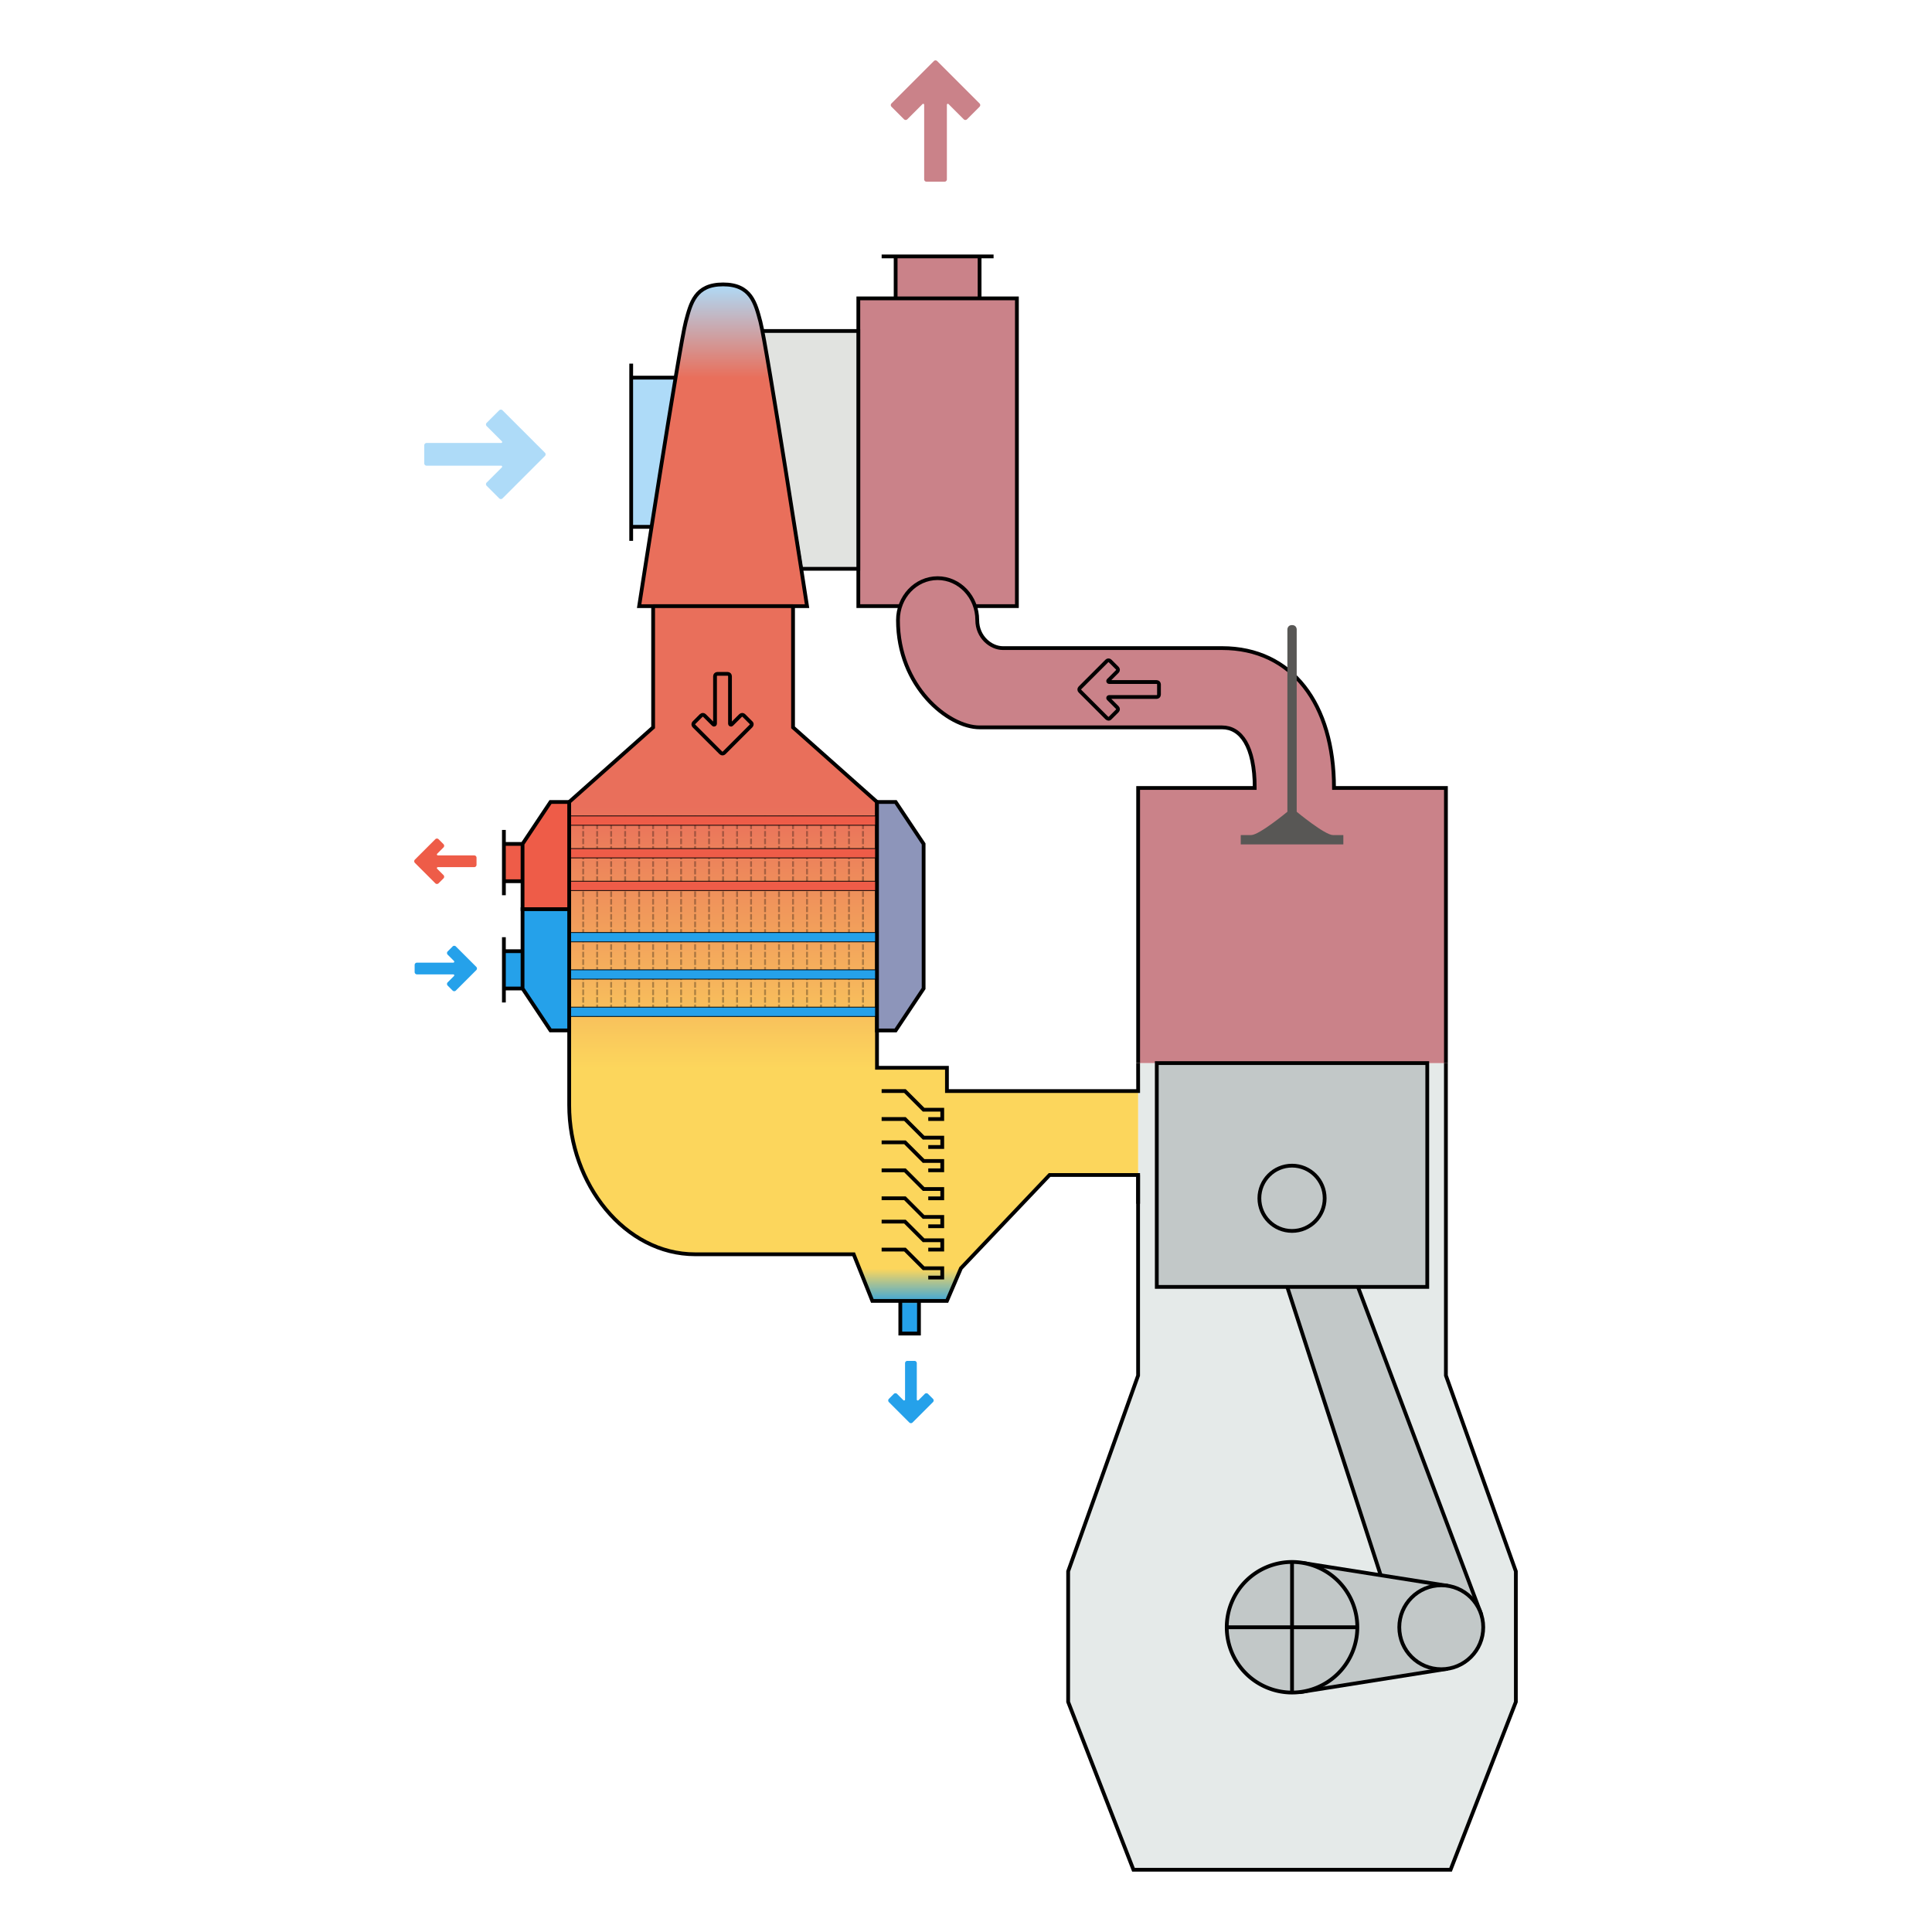 <svg viewBox="0 0 512 512" xmlns="http://www.w3.org/2000/svg">
  <linearGradient id="a" x1="200" x2="200" y1="335" y2="110" gradientTransform="matrix(1.236 0 0 1.236 -59.262 -60.559)" gradientUnits="userSpaceOnUse">
    <stop stop-color="#25a1ea" offset="0"/>
    <stop stop-color="#25a1ea" offset=".027"/>
    <stop stop-color="#fcd65c" offset=".062"/>
    <stop stop-color="#fcd65c" offset=".253"/>
    <stop stop-color="#e96f5b" offset=".502"/>
    <stop stop-color="#e96f5b" offset=".911"/>
    <stop stop-color="#aedbf8" offset="1"/>
  </linearGradient>
  <path fill="#aedbf8" stroke="#000" d="m173.08 139.62h-5.809v-39.542h12.235zm-5.809 0v3.707m0-43.249 7e-3 -3.707"/>
  <path fill="#e5eae9" d="m383.18 281.73v82.791h-81.568v-82.791"/>
  <g stroke="#000">
    <path fill="#e5eae9" d="m383.18 281.73v82.791l18.538 51.899v34.599l-17.302 44.485h-84.04l-17.302-44.485v-34.599l18.538-51.899-7e-3 -53.135"/>
    <path fill="#ca8289" d="m259.6 67.952h3.708m-25.954 0h-3.708m24.718 92.676h11.123v-81.555h-9.887v-11.121h-22.246v11.121h-9.887v81.555h11.123m-1.236-81.555h22.246"/>
    <path fill="#ca8289" d="m301.62 281.73v-72.906h30.897c0-11.121-3.708-16.064-8.651-16.064h-64.266c-8.33 0-21.628-10.862-21.628-28.421 0-6.141 4.709-11.121 10.505-11.121 5.796 0 10.505 4.98 10.505 11.121 0 4.473 3.584 7.414 6.797 7.414h58.086c18.538 0 29.661 14.828 29.661 37.071h29.661v72.906"/>
    <path fill="#e1e3e0" d="m227.46 150.74h-15.201l-10.381-63.02h25.583z"/>
    <path fill="url(#a)" d="m238.59 344.75h4.944m-70.445-184.12h37.076m91.448 121.1 7e-3 7.414h-50.671v-6.178h-18.538v-70.434l-22.246-19.771v-32.128h3.708s-10.703-69.198-12.359-75.377c-1.322-4.943-2.472-9.886-9.887-9.886s-8.565 4.943-9.887 9.886c-1.656 6.178-12.359 75.377-12.359 75.377h3.708v32.128l-22.246 19.771v80.32c0 21.007 14.831 39.542 33.369 39.542h42.02l4.944 12.357h7.415v8.65h4.944v-8.65h7.415l3.708-8.65 23.482-24.714h23.482v7.617"/>
  </g>
  <g fill="#c2c8c8" stroke="#000">
    <path d="m334.19 319.62 15.475-5.682 42.702 113.43-20.963 7.056z"/>
    <path d="m345 448.36 38.276-6.069 0.047-22.086-37.563-5.929z"/>
    <path d="m306.56 281.73v59.313h71.681v-59.313z"/>
    <circle cx="381.95" cy="431.24" r="11.123"/>
    <circle cx="342.4" cy="317.56" r="8.651"/>
  </g>
  <g>
    <path fill="#25a1ea" d="m119.94 250.83-1.298 1.298a0.618 0.618 0 0 0 0 0.874l1.668 1.668a0.256 0.256 0 0 1-0.18 0.437h-9.627a0.618 0.618 0 0 0-0.618 0.618v1.878a0.618 0.618 0 0 0 0.618 0.618h9.627a0.256 0.256 0 0 1 0.18 0.437l-1.668 1.668a0.618 0.618 0 0 0 0 0.874l1.298 1.298a0.618 0.618 0 0 0 0.874 0l5.401-5.4a0.618 0.618 0 0 0 0-0.874l-5.401-5.4a0.618 0.618 0 0 0-0.874 0z"/>
    <path fill="#25a1ea" d="m247.24 370.7-1.298-1.298a0.618 0.618 0 0 0-0.874 0l-1.668 1.668a0.256 0.256 0 0 1-0.438-0.18v-9.626a0.618 0.618 0 0 0-0.618-0.618h-1.879a0.618 0.618 0 0 0-0.618 0.618v9.626a0.256 0.256 0 0 1-0.438 0.18l-1.668-1.668a0.618 0.618 0 0 0-0.874 0l-1.298 1.298a0.618 0.618 0 0 0 0 0.874l5.401 5.4a0.618 0.618 0 0 0 0.874 0l5.401-5.4a0.618 0.618 0 0 0 0-0.874z"/>
    <path fill="#ee5c48" d="m116.23 222.41 1.298 1.298a0.618 0.618 0 0 1 0 0.874l-1.668 1.668a0.256 0.256 0 0 0 0.18 0.437h9.627a0.618 0.618 0 0 1 0.618 0.618v1.878a0.618 0.618 0 0 1-0.618 0.618h-9.627a0.256 0.256 0 0 0-0.18 0.437l1.668 1.668a0.618 0.618 0 0 1 0 0.874l-1.298 1.298a0.618 0.618 0 0 1-0.874 0l-5.401-5.4a0.618 0.618 0 0 1 0-0.874l5.401-5.4a0.618 0.618 0 0 1 0.874 0z"/>
    <path fill="#aedbf8" d="m132.3 108.73-3.325 3.324a0.618 0.618 0 0 0 0 0.874l4.029 4.028a0.256 0.256 0 0 1-0.18 0.437h-19.774a0.618 0.618 0 0 0-0.618 0.618v4.782a0.618 0.618 0 0 0 0.618 0.618h19.774a0.256 0.256 0 0 1 0.18 0.437l-4.029 4.028a0.618 0.618 0 0 0 0 0.874l3.325 3.324a0.618 0.618 0 0 0 0.874 0l11.234-11.232a0.618 0.618 0 0 0 0-0.874l-11.234-11.232a0.618 0.618 0 0 0-0.874 0z"/>
    <path fill="#ca8289" d="m259.6 28.287-3.325 3.324a0.618 0.618 0 0 1-0.874 0l-4.029-4.028a0.256 0.256 0 0 0-0.438 0.18v19.771a0.618 0.618 0 0 1-0.618 0.618h-4.783a0.618 0.618 0 0 1-0.618-0.618v-19.771a0.256 0.256 0 0 0-0.438-0.18l-4.029 4.028a0.618 0.618 0 0 1-0.874 3e-6l-3.325-3.324a0.618 0.618 0 0 1 0-0.874l11.234-11.232a0.618 0.618 0 0 1 0.874 0l11.234 11.232a0.618 0.618 0 0 1 0 0.874z"/>
  </g>
  <g fill="none" stroke="#000">
    <path d="m296.1 188.38c0.241-0.241 0.241-0.632 0-0.874l-2.361-2.36c-0.162-0.161-0.048-0.438 0.18-0.437h12.606c0.341 0 0.618-0.277 0.618-0.618v-2.731c0-0.341-0.277-0.618-0.618-0.618h-12.606c-0.229 2.9e-4 -0.343-0.277-0.18-0.437l2.361-2.36c0.241-0.241 0.241-0.632 0-0.874l-1.903-1.903c-0.241-0.241-0.632-0.241-0.874 0l-7.119 7.118c-0.241 0.241-0.241 0.632 0 0.874l7.119 7.118c0.241 0.241 0.632 0.241 0.753 0.124z"/>
    <path d="m197.13 189.62c-0.241-0.241-0.632-0.241-0.874 0l-2.361 2.36c-0.161 0.162-0.438 0.048-0.438-0.18v-12.604c0-0.341-0.277-0.618-0.618-0.618h-2.731c-0.341 0-0.618 0.277-0.618 0.618v12.604c2.9e-4 0.229-0.277 0.343-0.438 0.18l-2.361-2.36c-0.241-0.241-0.632-0.241-0.874 0l-1.903 1.903c-0.241 0.241-0.241 0.632 0 0.874l7.119 7.118c0.241 0.241 0.632 0.241 0.874 0l7.119-7.118c0.241-0.241 0.241-0.632 0.124-0.753z"/>
    <path d="m233.64 289.14h6.179l4.944 4.943h4.944v2.471h-3.708"/>
    <path d="m233.64 296.55h6.179l4.944 4.943h4.944v2.471h-3.708"/>
    <path d="m233.64 302.73h6.179l4.944 4.943h4.944v2.471h-3.708"/>
    <path d="m233.64 310.15h6.179l4.944 4.943h4.944v2.471h-3.708"/>
    <path d="m233.64 317.56h6.179l4.944 4.943h4.944v2.471h-3.708"/>
    <path d="m233.64 323.74h6.179l4.944 4.943h4.944v2.471h-3.708"/>
    <path d="m233.64 331.15h6.179l4.944 4.943h4.944v2.471h-3.708"/>
  </g>
  <path fill="#c2c8c8" stroke="#000" d="m325.1 431.24h34.605m-17.302-17.3v34.599m17.302-17.3a17.302 17.3 0 0 1-17.302 17.3 17.302 17.3 0 0 1-17.302-17.3 17.302 17.3 0 0 1 17.302-17.3 17.302 17.3 0 0 1 17.302 17.3z"/>
  <g fill="none" stroke="#000" stroke-width="0.5" stroke-dasharray="1.5, 0.5" opacity="0.3">
    <path d="m154.55 216.23v53.135"/>
    <path d="m158.25 216.23v53.135"/>
    <path d="m161.96 216.23v53.135"/>
    <path d="m165.67 216.23v53.135"/>
    <path d="m169.38 216.23v53.135"/>
    <path d="m173.08 216.23v53.135"/>
    <path d="m176.79 216.23v53.135"/>
    <path d="m180.5 216.23v53.135"/>
    <path d="m184.21 216.23v53.135"/>
    <path d="m187.91 216.23v53.135"/>
    <path d="m191.62 216.23v53.135"/>
    <path d="m195.33 216.23v53.135"/>
    <path d="m199.04 216.23v53.135"/>
    <path d="m202.75 216.23v53.135"/>
    <path d="m206.45 216.23v53.135"/>
    <path d="m210.16 216.23v53.135"/>
    <path d="m213.87 216.23v53.135"/>
    <path d="m217.58 216.23v53.135"/>
    <path d="m221.28 216.23v53.135"/>
    <path d="m224.99 216.23v53.135"/>
    <path d="m228.7 216.23v53.135"/>
  </g>
  <path fill="#585755" d="m343.64 166.81v48.315s7.452 6.178 9.603 6.178h2.756v2.471h-27.189v-2.471h2.756c2.138 0 9.603-6.178 9.603-6.178v-48.315s-1e-5 -1.16 1.236-1.16 1.236 1.16 1.236 1.16z"/>
  <g fill="#25a1ea" stroke="#000" stroke-width=".2">
    <path d="m150.84 257.01h81.568v2.471h-81.568z"/>
    <path d="m150.84 266.9h81.568v2.471h-81.568z"/>
    <path d="m150.84 247.13h81.568v2.471h-81.568z"/>
  </g>
  <g fill="#ee5c48" stroke="#000" stroke-width=".2">
    <path d="m150.84 233.53h81.568v2.471h-81.568z"/>
    <path d="m150.84 224.88h81.568v2.471h-81.568z"/>
    <path d="m150.84 216.23h81.568v2.471h-81.568z"/>
  </g>
  <g stroke="#000">
    <path fill="#8d95ba" d="m232.41 273.08h4.944l7.415-11.121v-38.306l-7.415-11.121h-4.944z"/>
    <path fill="#ee5c48" d="m150.84 212.53h-4.944l-7.415 11.121v17.3h12.359zm-17.302 21.007v3.707m0-13.593v-3.707m4.944 13.593h-4.944v-9.886h4.944"/>
    <path fill="#25a1ea" d="m150.84 240.95h-12.359v21.007l7.415 11.121h4.944zm-17.302 21.007v3.707m0-13.593v-3.707m4.944 13.593h-4.944v-9.886h4.944"/>
  </g>
</svg>
